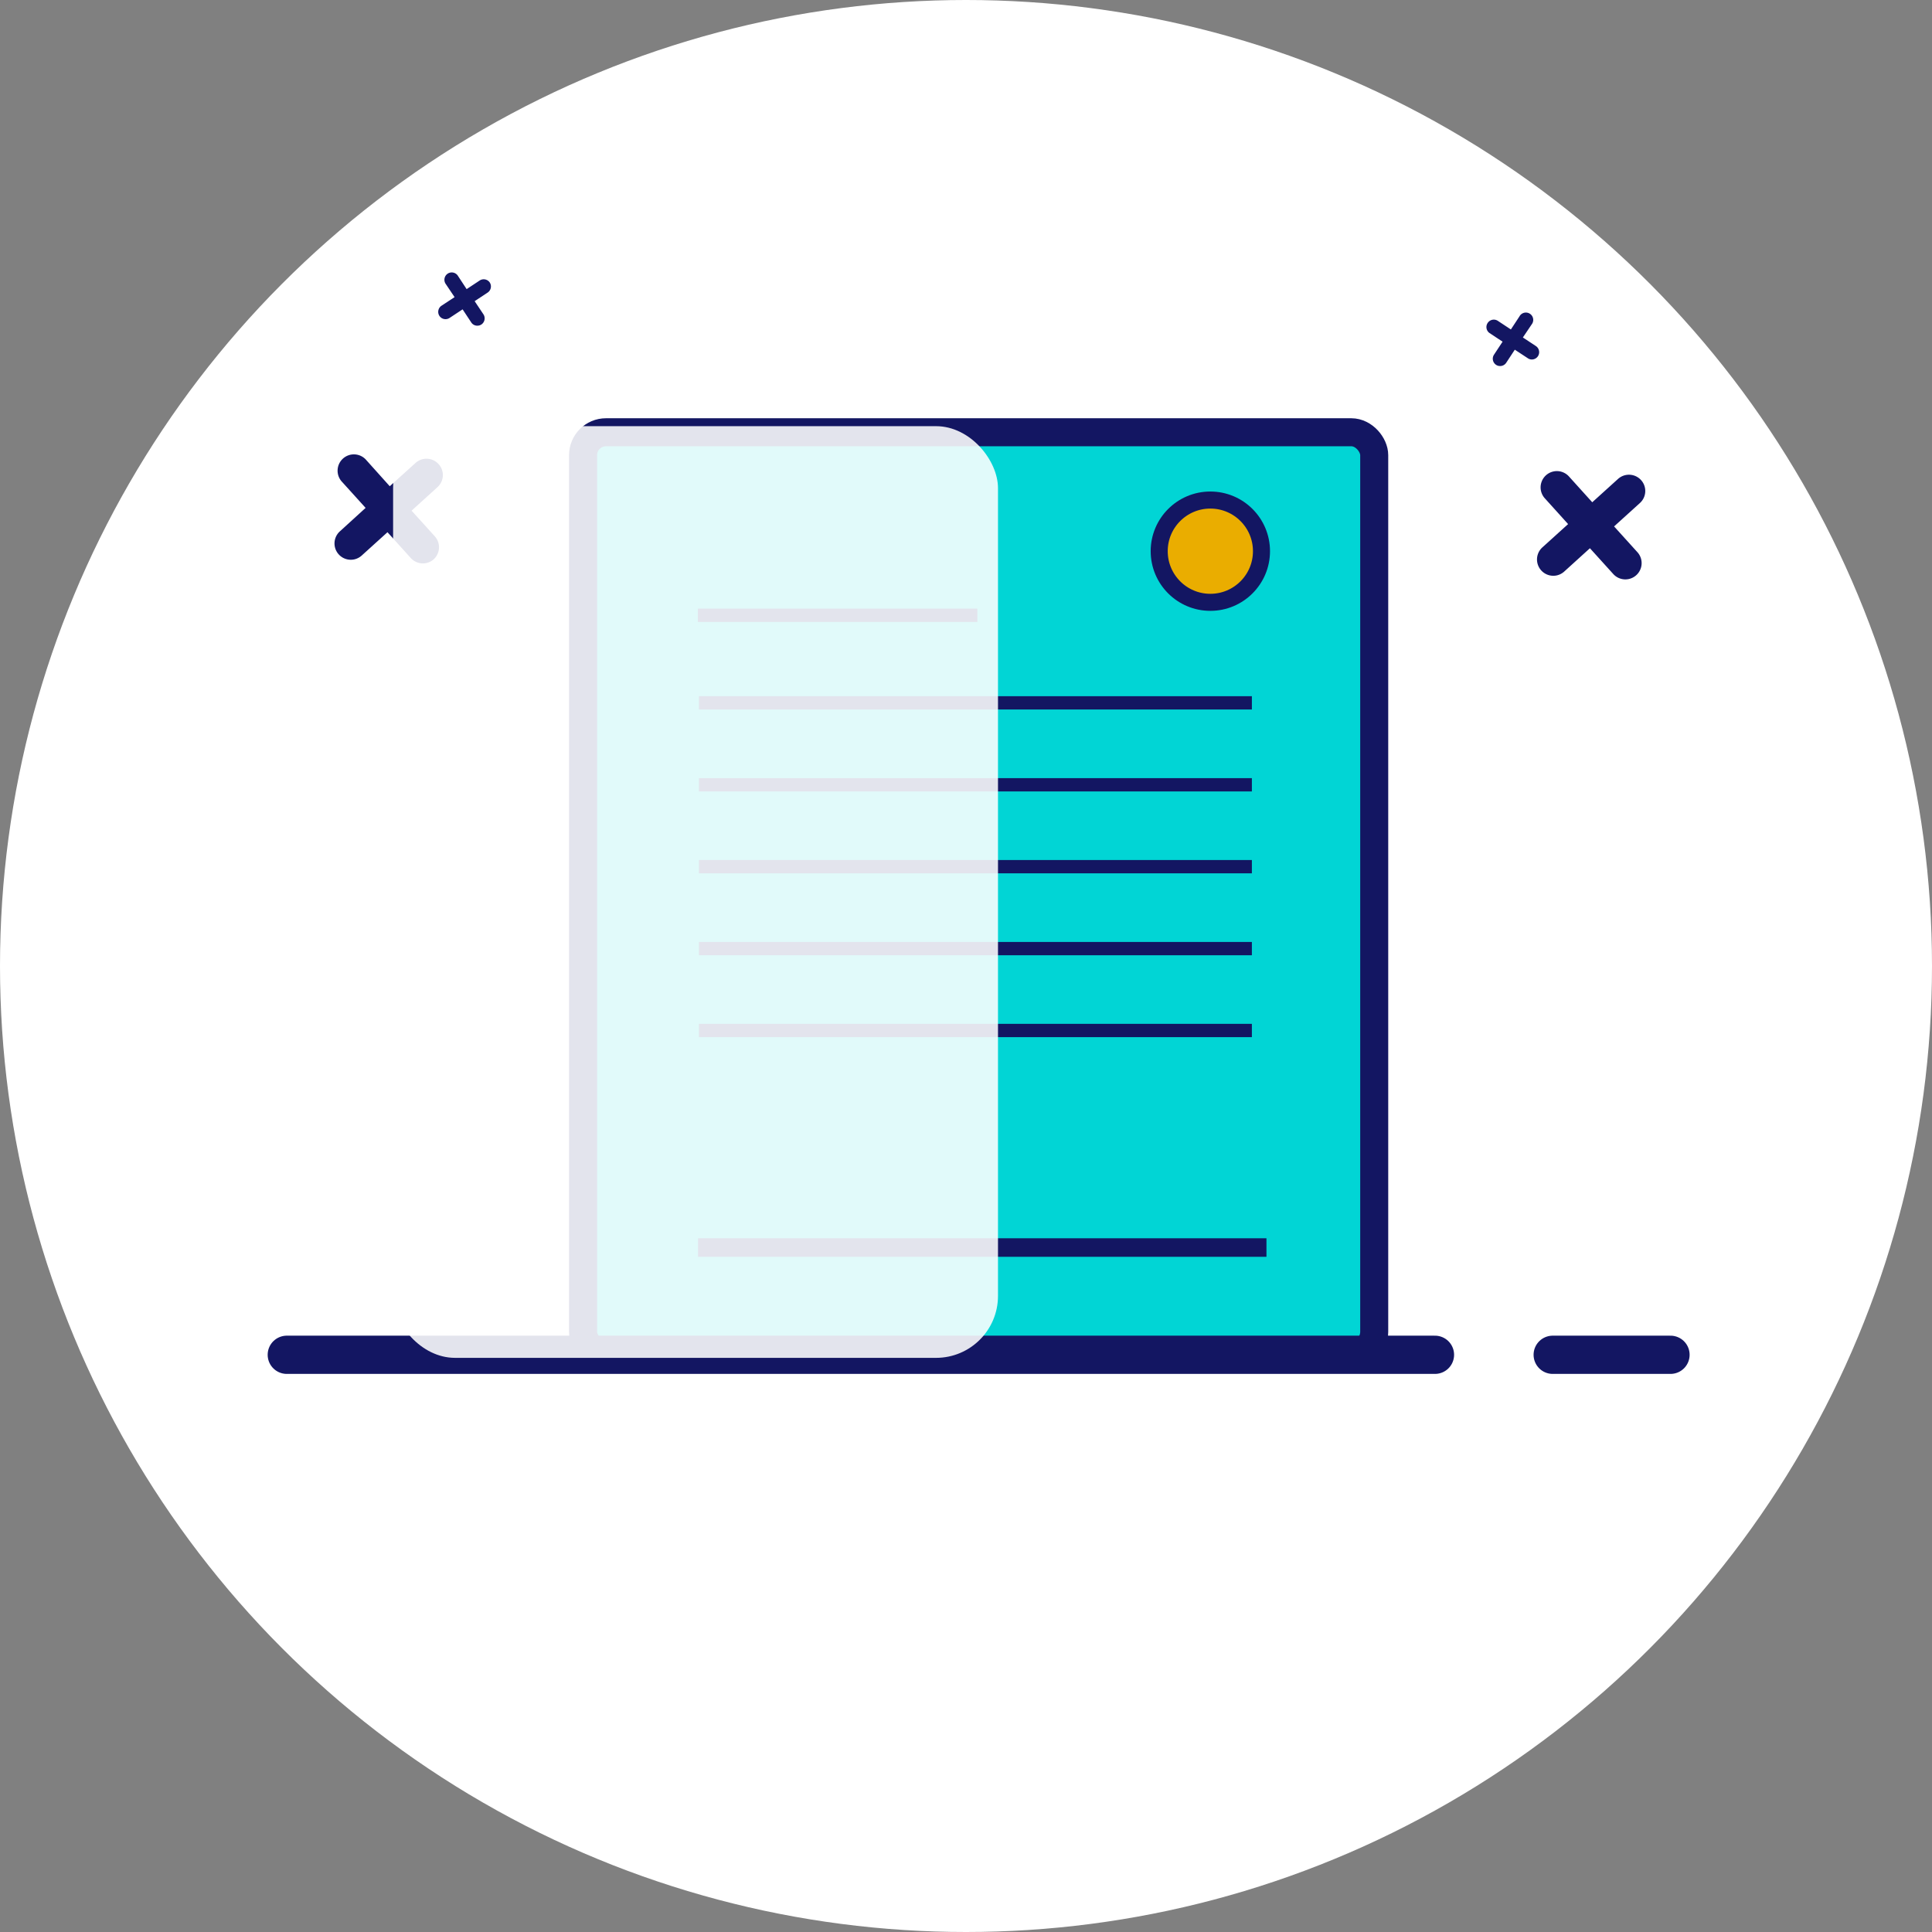 <svg xmlns="http://www.w3.org/2000/svg" viewBox="0 0 340 340"><rect x="0" y="0" width="340" height="340" fill="#808080" stroke="none"/><defs><style>.cls-1{isolation:isolate;}.cls-2,.cls-8{fill:#fff;}.cls-3{fill:#01d5d5;stroke-width:4.93px;}.cls-3,.cls-5,.cls-6,.cls-7{stroke:#131662;stroke-miterlimit:10;}.cls-3,.cls-7{stroke-linecap:round;}.cls-4,.cls-5{fill:#131662;}.cls-5{stroke-width:2.25px;}.cls-6{fill:#eaad00;stroke-width:3px;}.cls-7{fill:none;stroke-width:6.73px;}.cls-8{opacity:0.88;mix-blend-mode:soft-light;}</style></defs><g class="cls-1"><g id="Layer_2" data-name="Layer 2"><g id="Layer_1-2" data-name="Layer 1"><circle class="cls-2" cx="170" cy="170" r="170"/><rect class="cls-3" x="102.61" y="76.07" width="139.23" height="162.33" rx="4.03"/><rect class="cls-4" x="122.82" y="107.11" width="49.18" height="2.34"/><rect class="cls-4" x="123" y="122.52" width="97.31" height="2.34"/><rect class="cls-4" x="123" y="136.94" width="97.31" height="2.34"/><rect class="cls-4" x="123" y="151.35" width="97.31" height="2.34"/><rect class="cls-4" x="123" y="165.77" width="97.31" height="2.34"/><rect class="cls-4" x="123" y="180.18" width="97.31" height="2.34"/><rect class="cls-5" x="123.97" y="219.04" width="97.78" height="1.01"/><circle class="cls-6" cx="213" cy="97" r="9"/><path class="cls-4" d="M77.18,81.67a2.87,2.87,0,0,0-4.05-.2l-4.54,4.1L64.49,81a2.87,2.87,0,1,0-4.25,3.85l4.1,4.53L59.8,93.52a2.87,2.87,0,0,0,2.6,4.91,2.91,2.91,0,0,0,1.25-.66l4.54-4.11,4.1,4.54a2.86,2.86,0,0,0,2.8.87,2.91,2.91,0,0,0,1.25-.66,2.87,2.87,0,0,0,.2-4l-4.11-4.54L77,85.72A2.86,2.86,0,0,0,77.18,81.67Z"/><path class="cls-4" d="M288.8,84.49a2.87,2.87,0,0,0-4.05-.21l-4.54,4.11-4.1-4.54a2.86,2.86,0,0,0-4.25,3.84l4.1,4.54-4.54,4.11a2.87,2.87,0,0,0,2.6,4.91,2.91,2.91,0,0,0,1.25-.66l4.53-4.11,4.11,4.54a2.86,2.86,0,0,0,4.25-3.84l-4.11-4.54,4.54-4.11A2.85,2.85,0,0,0,288.8,84.49Z"/><path class="cls-4" d="M86.2,49.73a1.29,1.29,0,0,0-1.78-.37l-2.3,1.52-1.51-2.3A1.29,1.29,0,1,0,78.46,50L80,52.29l-2.3,1.51a1.3,1.3,0,0,0-.37,1.79,1.28,1.28,0,0,0,1.19.57,1.24,1.24,0,0,0,.6-.21l2.29-1.51,1.52,2.3a1.26,1.26,0,0,0,1.18.57,1.23,1.23,0,0,0,.6-.2,1.3,1.3,0,0,0,.37-1.79L83.53,53l2.3-1.52A1.29,1.29,0,0,0,86.2,49.73Z"/><path class="cls-4" d="M261.81,56.83a1.29,1.29,0,0,1,1.78-.37l2.3,1.52,1.51-2.3a1.29,1.29,0,1,1,2.15,1.41L268,59.39l2.29,1.51a1.29,1.29,0,0,1-.82,2.36,1.21,1.21,0,0,1-.59-.21l-2.3-1.51-1.51,2.3a1.28,1.28,0,0,1-1.19.57,1.19,1.19,0,0,1-.59-.2,1.29,1.29,0,0,1-.37-1.79l1.51-2.29-2.3-1.52A1.29,1.29,0,0,1,261.81,56.83Z"/><line class="cls-7" x1="273.25" y1="238.42" x2="293.98" y2="238.42"/><line class="cls-7" x1="50.47" y1="238.42" x2="252.53" y2="238.42"/><rect class="cls-8" x="69.18" y="75" width="106.45" height="163.96" rx="10.9"/></g></g></g></svg>